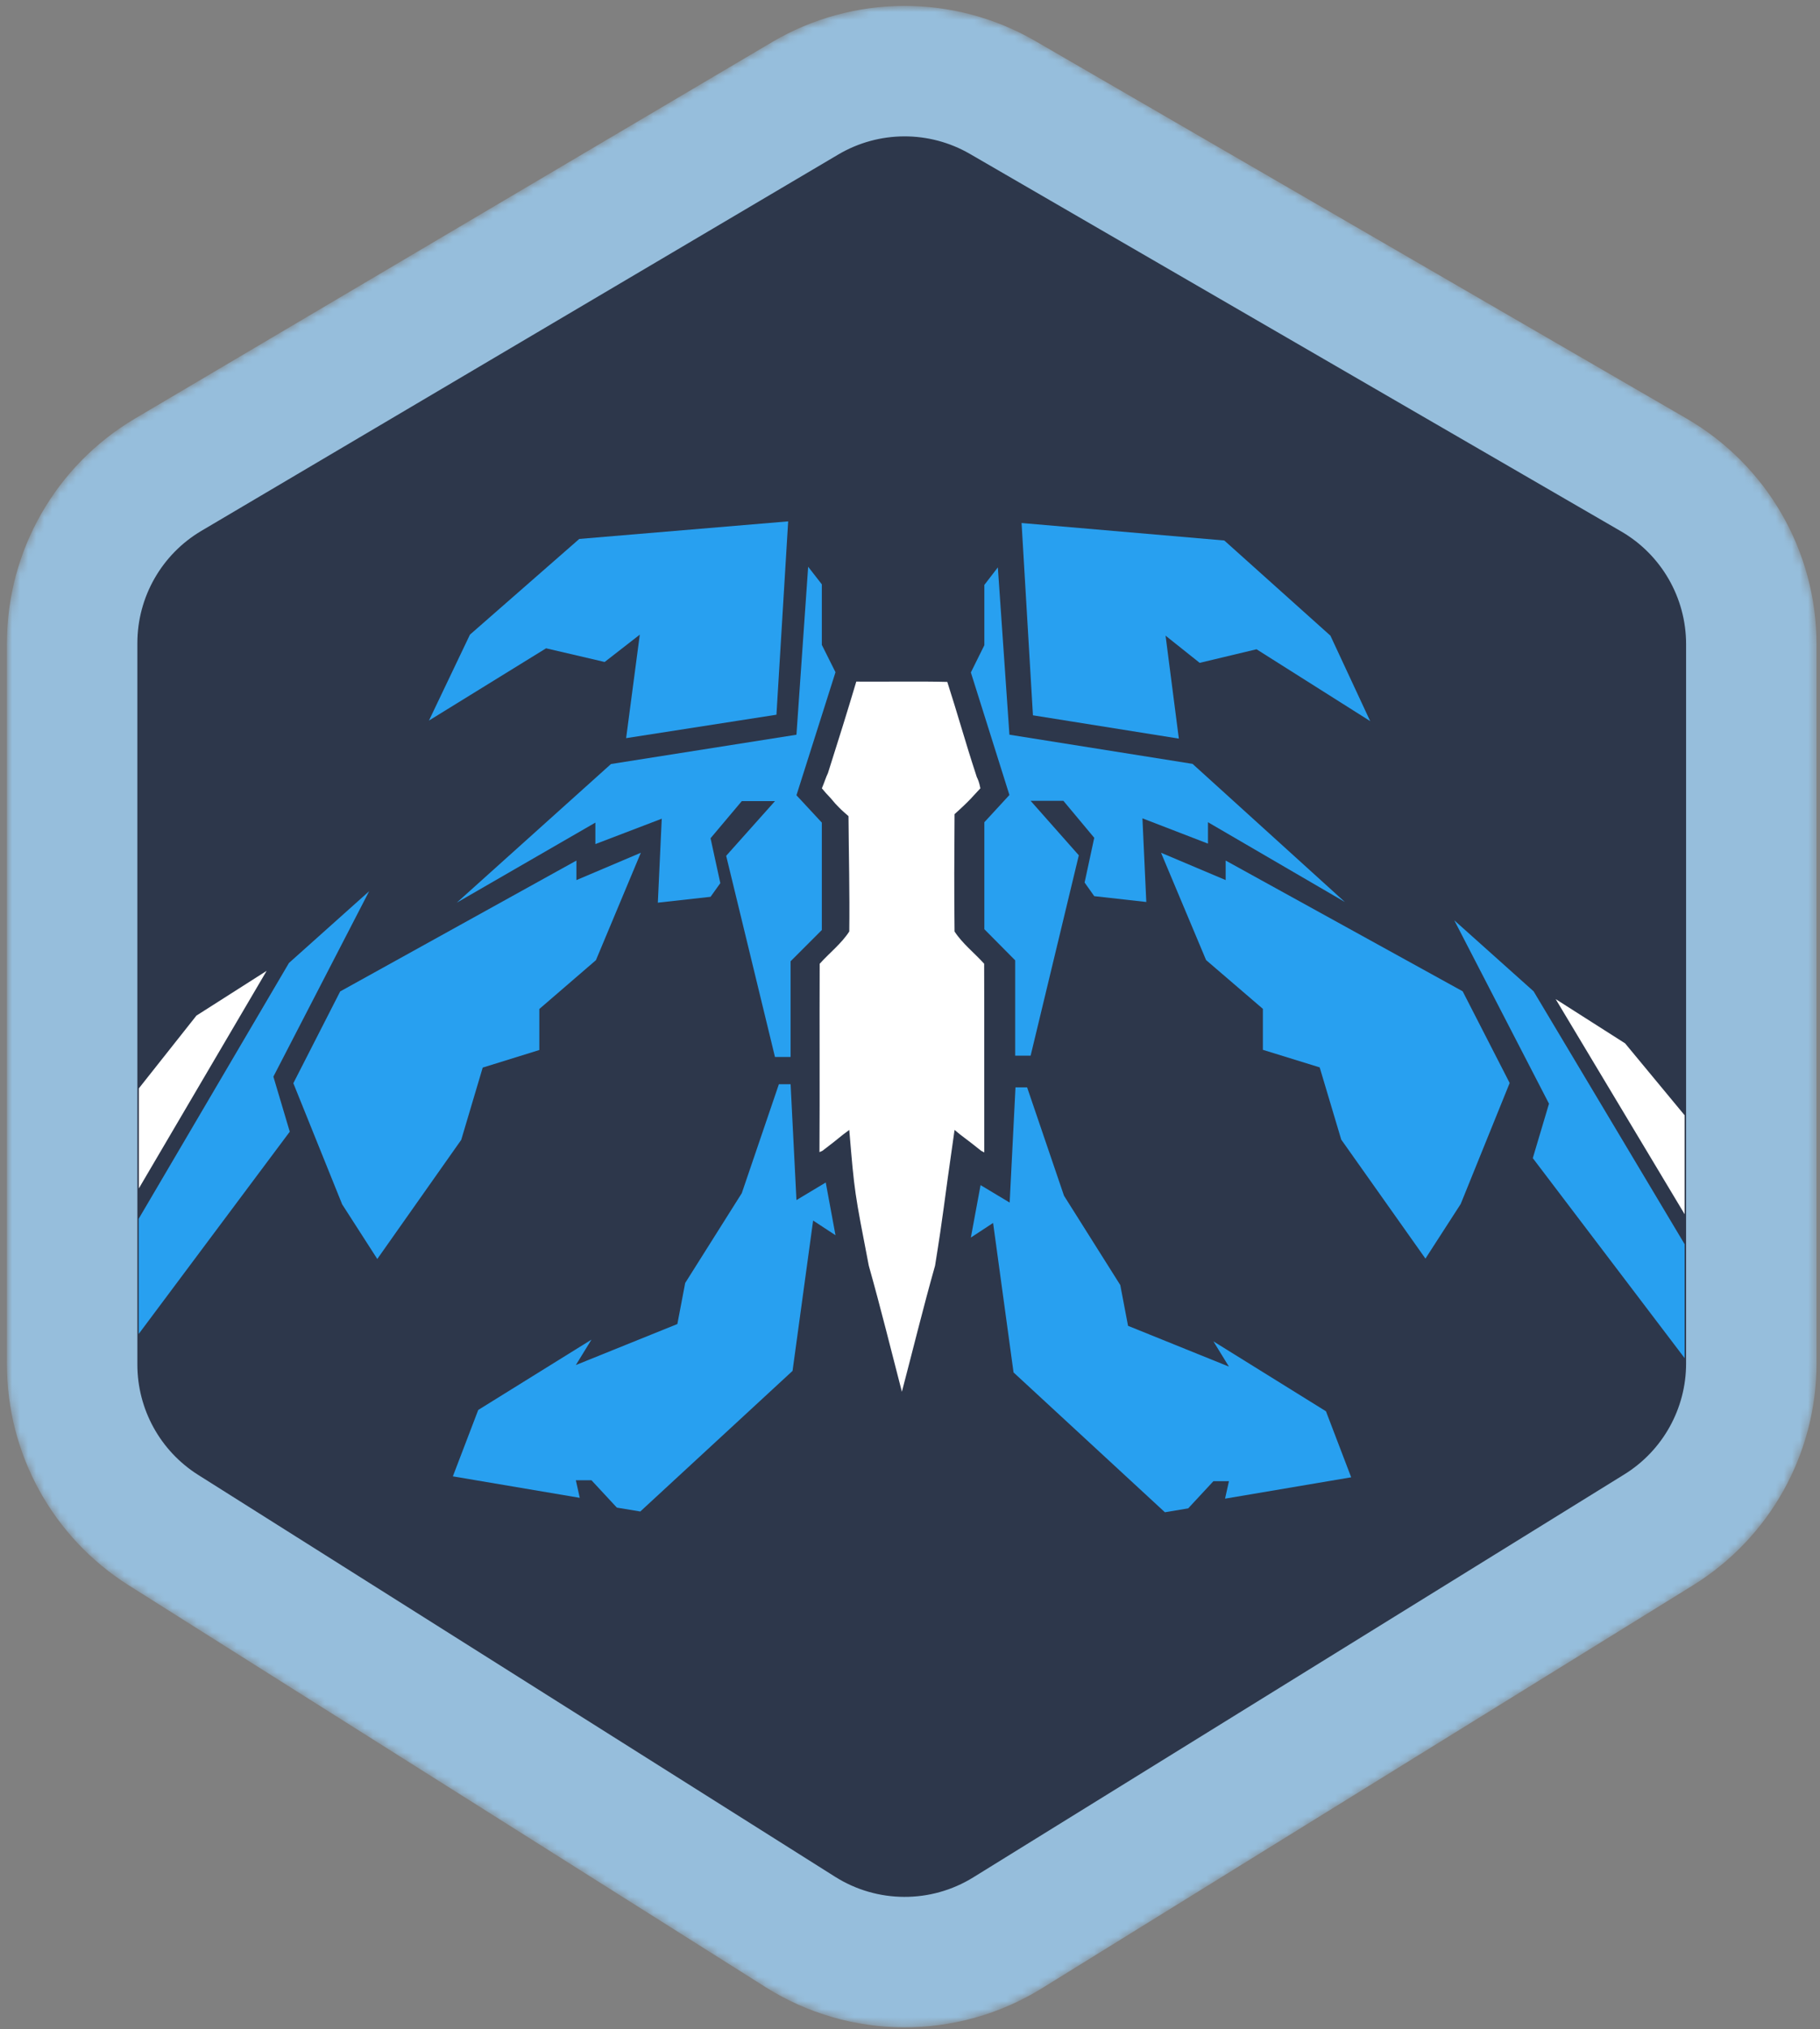 <svg width="227" height="253" viewBox="0 0 227 253" fill="none" xmlns="http://www.w3.org/2000/svg">
<rect x="0" y="0" width="227" height="253" fill="#808080" stroke="none"/>
<mask id="mask0_704_2" style="mask-type:alpha" maskUnits="userSpaceOnUse" x="0" y="0" width="227" height="253">
<path d="M100.419 12.26L20.991 59.177C13.559 63.566 9 71.555 9 80.186V170.129C9 178.506 13.297 186.298 20.383 190.767L99.817 240.868C107.706 245.844 117.741 245.887 125.672 240.98L206.871 190.741C214.059 186.294 218.433 178.443 218.433 169.991V80.322C218.433 71.618 213.797 63.573 206.266 59.21L125.061 12.157C117.432 7.736 108.011 7.776 100.419 12.26Z" fill="#2D374B" stroke="#96BEDC" stroke-width="16.267"/>
</mask>
<g mask="url(#mask0_704_2)">
<path d="M100.419 12.26L20.991 59.177C13.559 63.566 9 71.555 9 80.186V170.129C9 178.506 13.297 186.298 20.383 190.767L99.817 240.868C107.706 245.844 117.741 245.887 125.672 240.98L206.871 190.741C214.059 186.294 218.433 178.443 218.433 169.991V80.322C218.433 71.618 213.797 63.573 206.266 59.21L125.061 12.157C117.432 7.736 108.011 7.776 100.419 12.26Z" fill="#2D374B" stroke="#96BEDC" stroke-width="16.267"/>
<path d="M118.15 85.017C114.369 84.922 110.582 85.01 106.801 84.979C105.638 88.877 104.498 92.516 103.264 96.392C102.962 97.023 102.962 97.18 102.509 98.285C103.415 99.389 103.221 99.021 104.169 100.177C104.924 100.966 104.924 100.966 105.829 101.755C105.865 106.625 105.986 111.264 105.926 116.134C104.952 117.645 103.433 118.825 102.235 120.16C102.199 127.989 102.256 135.814 102.208 143.643L102.571 143.481C104.773 141.821 104.622 141.821 105.926 140.875C106.584 148.762 106.584 148.604 108.359 157.797C109.83 163.008 111.127 168.278 112.488 173.52C113.865 168.285 115.151 163.011 116.625 157.803C117.751 150.813 117.6 150.971 119.058 140.875C120.165 141.821 120.316 141.821 122.36 143.468L122.764 143.681C122.749 135.835 122.776 127.998 122.749 120.156C121.551 118.82 120.032 117.644 119.058 116.137C118.998 111.26 119.022 106.378 119.058 101.505C121.071 99.704 121.373 99.231 122.278 98.285C122.127 97.496 121.976 97.18 121.825 96.865C121.623 96.234 121.726 96.549 121.674 96.392C120.406 92.528 119.396 88.87 118.15 85.017Z" fill="white"/>
<path d="M36.04 120.06L46.045 111.11L34.098 134.232L36.141 141.096L17.298 166.317L17.298 151.951L36.04 120.06Z" fill="#28A0F0"/>
<path d="M17.317 148.17L33.258 121.042L24.5 126.622L17.317 135.695L17.317 148.17Z" fill="white"/>
<path d="M191.278 123.593L181.386 114.743L193.199 137.605L191.178 144.392L210.116 169.329L210.116 155.124L191.278 123.593Z" fill="#28A0F0"/>
<path d="M210.117 151.387L194.029 124.563L202.689 130.081L210.117 139.052L210.117 151.387Z" fill="white"/>
<path d="M36.587 135.052L42.431 123.607L71.893 107.293V109.728L79.929 106.319L74.328 119.711L67.267 125.799V130.912L60.206 133.104L57.527 142.113L47.057 156.966L42.674 150.148L36.587 135.052Z" fill="#28A0F0"/>
<path d="M188.294 135.025L182.431 123.591L152.872 107.292V109.725L144.81 106.319L150.429 119.699L157.513 125.781V130.889L164.598 133.078L167.285 142.079L177.789 156.918L182.187 150.107L188.294 135.025Z" fill="#28A0F0"/>
<path d="M76.206 95.255L56.97 112.543L74.258 102.56V105.238L82.537 102.073L82.049 112.543L88.624 111.812L89.841 110.108L88.624 104.508L92.52 99.881H96.659L90.572 106.699L96.659 131.779H98.607V119.848L102.503 115.952V102.56L99.338 99.151L104.207 83.811L102.503 80.402V72.853L100.798 70.662L99.338 91.603L76.206 95.255Z" fill="#28A0F0"/>
<path d="M148.742 95.237L167.737 112.457L150.666 102.513V105.181L142.491 102.028L142.972 112.457L136.48 111.73L135.277 110.032L136.48 104.453L132.633 99.845H128.545L134.556 106.636L128.545 131.618H126.621V119.733L122.774 115.853V102.513L125.9 99.118L121.091 83.838L122.774 80.442V72.924L124.457 70.741L125.9 91.599L148.742 95.237Z" fill="#28A0F0"/>
<path d="M96.843 89.108L78.094 92.03L79.798 79.125L75.415 82.534L68.111 80.829L53.501 89.838L58.614 79.125L72.25 67.193L98.304 65.002L96.843 89.108Z" fill="#28A0F0"/>
<path d="M128.834 89.182L147.031 92.088L145.376 79.253L149.63 82.643L156.72 80.948L170.899 89.908L165.937 79.253L152.702 67.387L127.416 65.207L128.834 89.182Z" fill="#28A0F0"/>
<path d="M98.608 135.176H97.147L92.52 148.76L85.459 159.961L84.485 165.075L71.823 170.188L73.771 167.022L59.649 175.788L56.483 184.067L72.31 186.745L71.823 184.554H73.771L76.937 187.963L79.859 188.45L98.851 170.918L101.417 152.174L104.208 154.005L102.991 147.43L99.338 149.622L98.608 135.176Z" fill="#28A0F0"/>
<path d="M126.657 135.572H128.109L132.708 149.079L139.727 160.216L140.695 165.3L153.28 170.385L151.344 167.237L165.381 175.953L168.527 184.185L152.796 186.848L153.28 184.669H151.344L148.197 188.058L145.293 188.543L126.415 171.111L123.865 152.473L121.091 154.293L122.301 147.757L125.931 149.935L126.657 135.572Z" fill="#28A0F0"/>
</g>
</svg>
